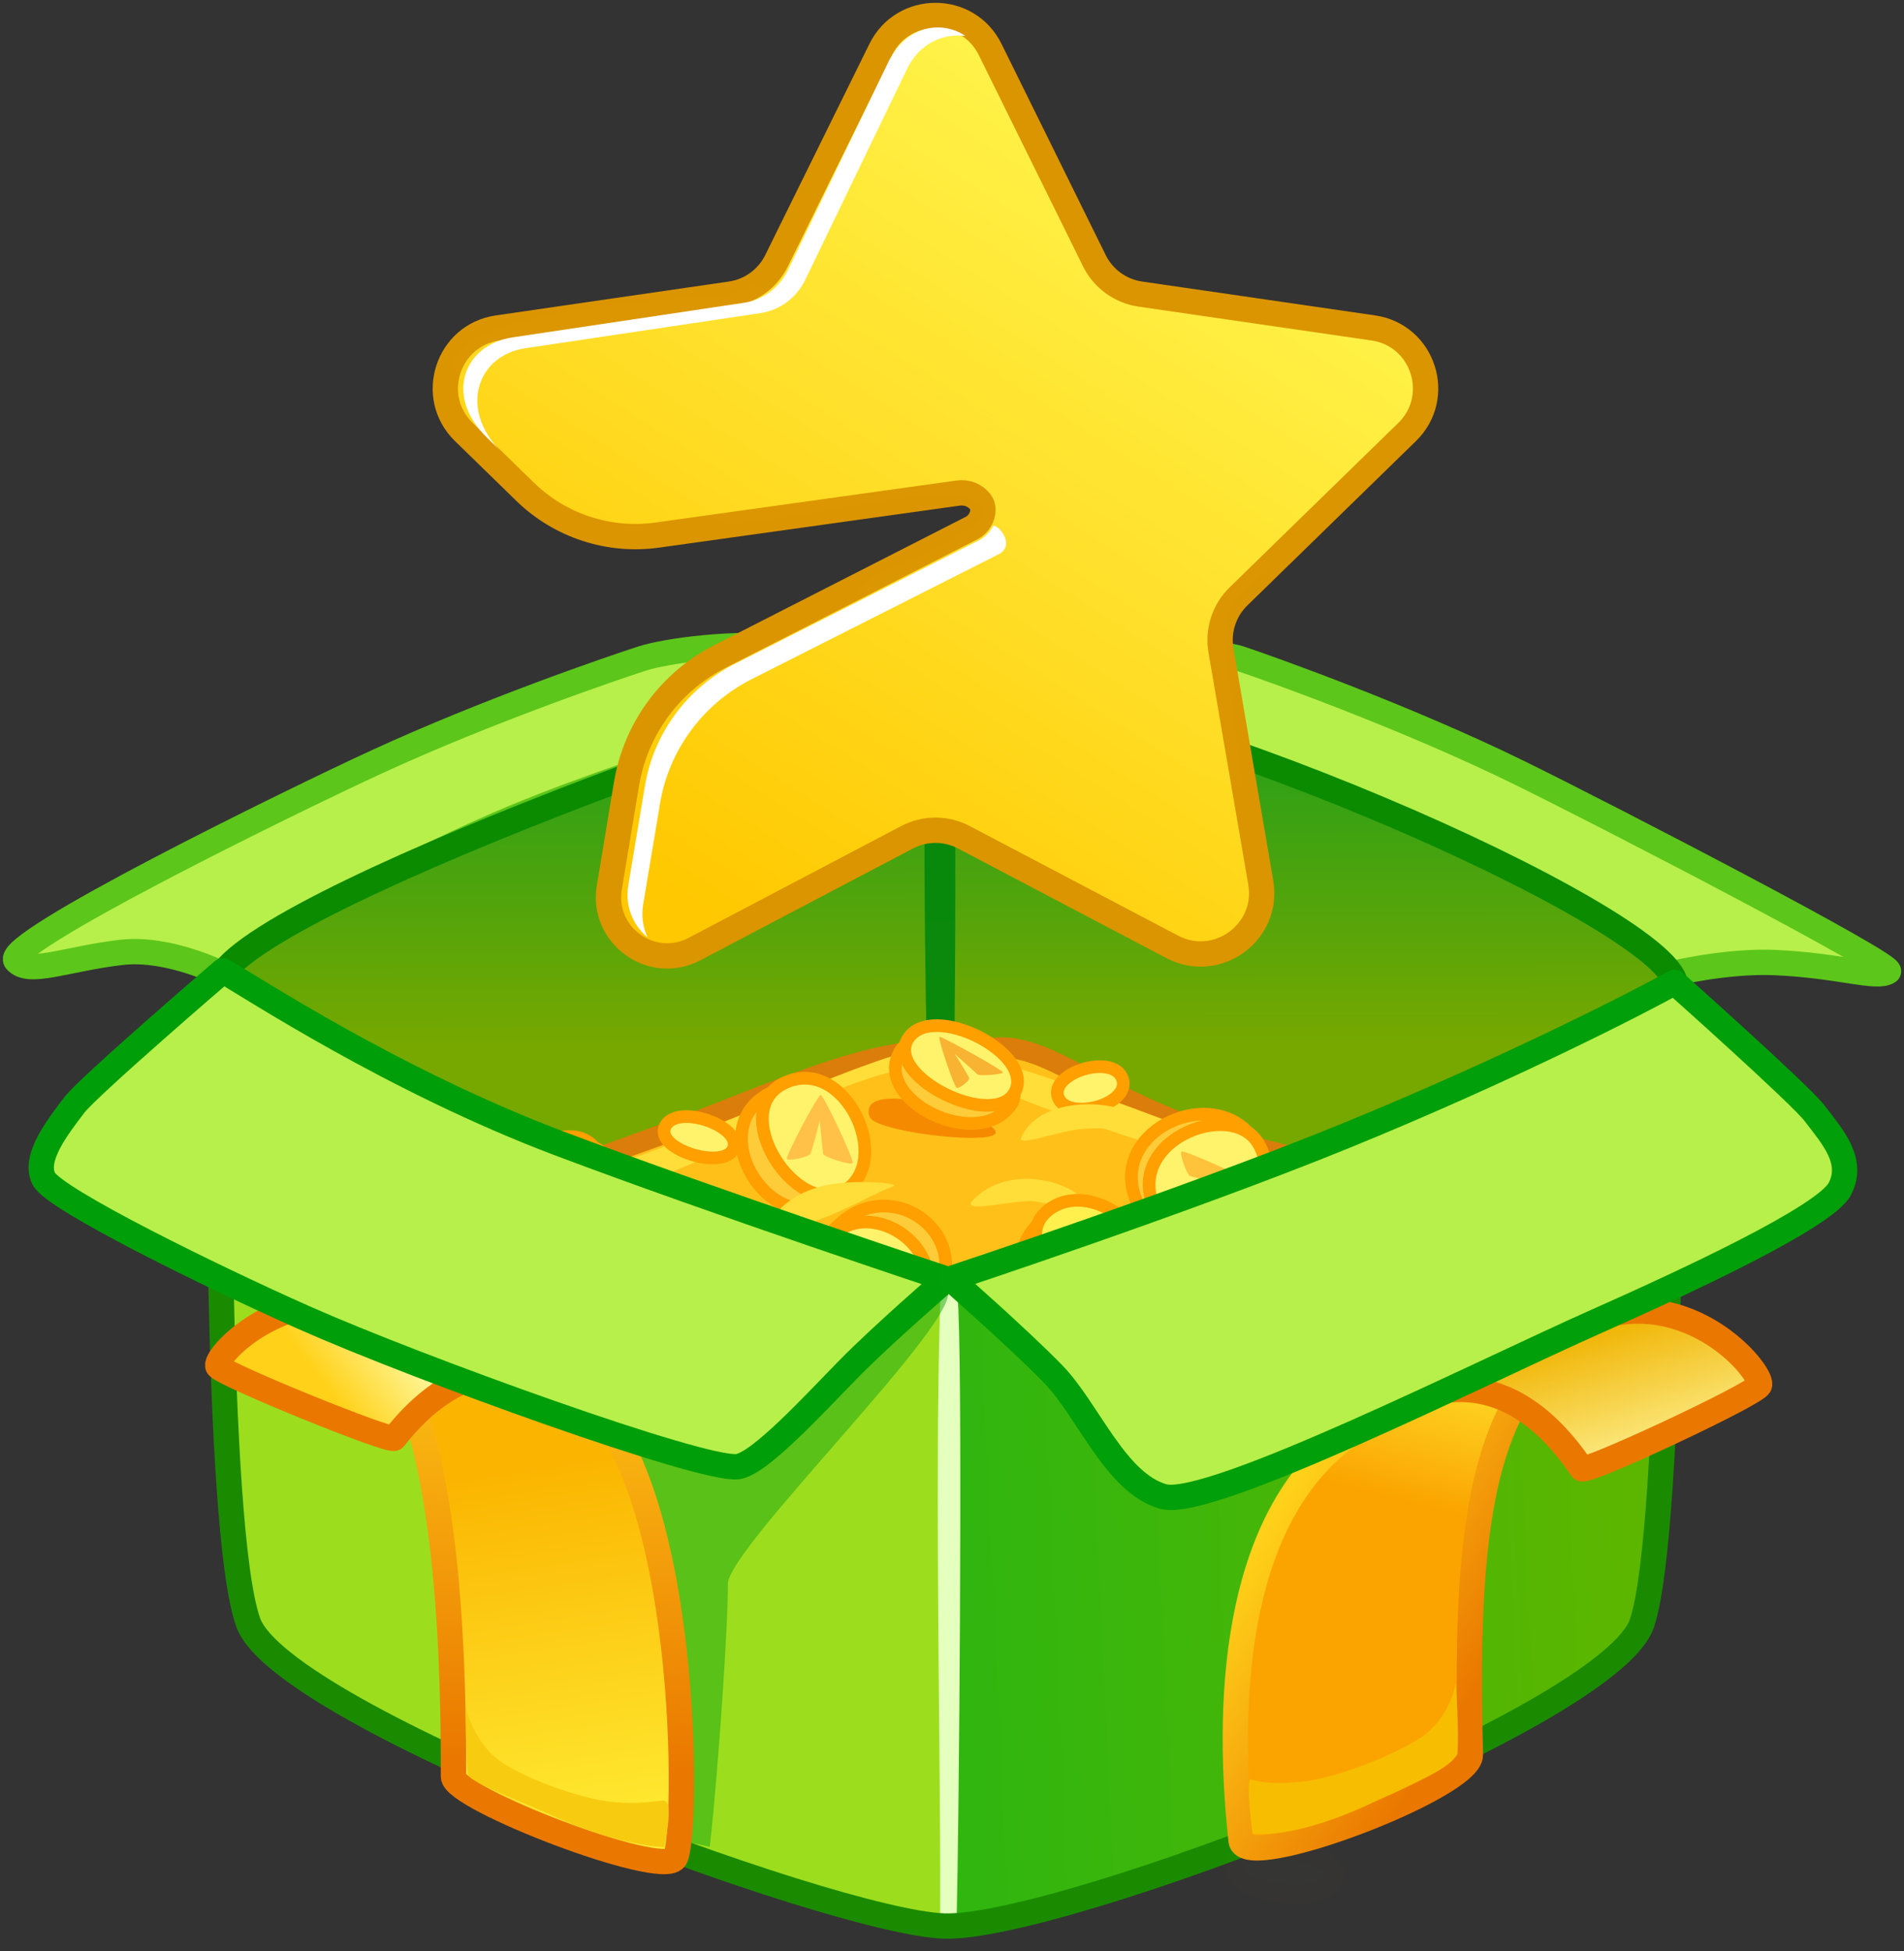 <svg width="123" height="126" viewBox="0 0 123 126" fill="none" xmlns="http://www.w3.org/2000/svg">
<rect x="0" y="0" width="123" height="126" fill="#333333" stroke="none"/>
<path d="M14.364 62.909C14.364 62.909 10.912 61.149 7.838 61.508C4.258 61.925 1.871 62.999 1.036 62.045C0.065 60.934 18.791 51.755 24.308 49.216C31.481 45.914 39.391 43.208 41.473 42.533C42.945 42.055 47.351 41.399 51.378 41.817C54.426 42.133 59.994 43.996 59.994 43.996C59.994 43.996 44.822 48.234 34.989 52.08C24.64 56.127 16.09 61.895 14.364 62.909Z" fill="#B7F04A"/>
<path d="M14.364 62.909C14.364 62.909 10.912 61.149 7.838 61.508C4.258 61.925 1.871 62.999 1.036 62.045C0.065 60.934 18.791 51.755 24.308 49.216C31.481 45.914 39.391 43.208 41.473 42.533C42.945 42.055 47.351 41.399 51.378 41.817C54.426 42.133 59.994 43.996 59.994 43.996C59.994 43.996 44.822 48.234 34.989 52.08C24.64 56.127 16.09 61.895 14.364 62.909Z" stroke="#5CC61B" stroke-width="1.636"/>
<path d="M107.88 62.91C107.88 62.91 111.482 62.028 114.649 62.164C118.826 62.343 121.251 63.251 121.989 62.741C122.506 62.383 104.12 52.836 98.121 49.892C90.886 46.342 82.225 43.239 80.102 42.532C78.906 42.135 74.441 41.757 70.314 42.174C67.191 42.49 60.707 43.965 60.707 43.965C60.707 43.965 75.868 47.405 85.829 51.543C97.465 56.376 106.111 61.895 107.88 62.91Z" fill="#B7F04A"/>
<path d="M107.88 62.91C107.88 62.91 111.482 62.028 114.649 62.164C118.826 62.343 121.251 63.251 121.989 62.741C122.506 62.383 104.12 52.836 98.121 49.892C90.886 46.342 82.225 43.239 80.102 42.532C78.906 42.135 74.441 41.757 70.314 42.174C67.191 42.49 60.707 43.965 60.707 43.965C60.707 43.965 75.868 47.405 85.829 51.543C97.465 56.376 106.111 61.895 107.88 62.91Z" stroke="#5CC61B" stroke-width="1.636"/>
<path d="M60.731 88.547C54.944 88.3 27.062 76.067 18.198 71.332C18.198 71.332 13.347 67.941 14.088 63.527C14.931 58.502 56.496 43.931 59.994 43.992C73.855 44.236 107.659 59.212 108.221 63.527C108.826 68.173 106.71 69.025 106.71 69.025C96.828 77.557 73.145 89.078 60.731 88.547Z" fill="url(#paint0_linear_2481_356)"/>
<path d="M60.731 88.547C54.944 88.3 27.062 76.067 18.198 71.332C18.198 71.332 13.347 67.941 14.088 63.527C14.931 58.502 56.496 43.931 59.994 43.992C73.855 44.236 107.659 59.212 108.221 63.527C108.826 68.173 106.71 69.025 106.71 69.025C96.828 77.557 73.145 89.078 60.731 88.547Z" stroke="#0B8B00" stroke-width="1.636" stroke-miterlimit="10"/>
<g opacity="0.9">
<path d="M59.911 45.892C59.423 54.26 60.047 72.027 59.979 78.948C59.969 80.04 61.391 80.01 61.44 78.995C61.633 75.013 61.901 50.452 61.524 45.989C61.349 43.913 60.008 44.234 59.911 45.892Z" fill="#01860C"/>
</g>
<path d="M18.139 82.672C18.139 82.672 32.766 76.828 41.597 73.695C49.738 70.807 57.626 66.681 62.351 68.201C67.379 65.904 69.792 71.364 82.531 74.471C85.994 75.315 95.181 80.438 97.687 81.87C100.193 83.302 76.842 84.225 60.73 86.016C44.619 87.806 21.272 89.026 18.139 82.672Z" fill="#FFC119"/>
<path d="M18.139 82.672C18.139 82.672 32.766 76.828 41.597 73.695C49.738 70.807 57.626 66.681 62.351 68.201C67.379 65.904 69.792 71.364 82.531 74.471C85.994 75.315 95.181 80.438 97.687 81.87C100.193 83.302 76.842 84.225 60.73 86.016C44.619 87.806 21.272 89.026 18.139 82.672Z" stroke="#DB7D0A" stroke-width="1.309" stroke-miterlimit="10"/>
<path d="M35.48 78.742C38.261 77.663 45.379 75.081 47.124 73.969C51.879 70.936 59.747 67.545 62.469 69.291C67.869 72.756 85.495 76.13 93.606 82.295C93.72 82.381 97.001 82.153 95.897 81.528C85.68 75.741 63.228 67.542 60.225 67.618C57.222 67.694 45.05 73.431 40.926 74.778C37.252 75.979 19.432 83.172 19.432 83.172C19.432 83.172 32.7 79.82 35.48 78.742Z" fill="#FFDE39"/>
<path d="M68.361 70.875C68.947 72.454 73.107 71.334 72.508 69.665C71.909 67.997 67.776 69.297 68.361 70.875Z" fill="#FFF36C"/>
<path d="M68.361 70.875C68.947 72.454 73.107 71.334 72.508 69.665C71.909 67.997 67.776 69.297 68.361 70.875Z" stroke="#FF9F00" stroke-width="0.818" stroke-miterlimit="10"/>
<path d="M42.98 72.733C42.224 74.223 46.801 75.623 47.379 74.176C47.957 72.728 43.737 71.242 42.98 72.733Z" fill="#FFF36C"/>
<path d="M42.98 72.733C42.224 74.223 46.801 75.623 47.379 74.176C47.957 72.728 43.737 71.242 42.98 72.733Z" stroke="#FF9F00" stroke-width="0.818" stroke-miterlimit="10"/>
<path d="M74.506 72.818C73.016 70.923 67.313 70.497 65.971 73.462C65.702 74.056 67.981 73.181 69.607 72.94C71.53 72.656 74.97 73.407 74.506 72.818Z" fill="#FFDE39"/>
<path d="M62.816 77.554C65.123 75.061 69.507 76.29 70.368 77.936C70.641 78.457 67.727 77.702 66.754 77.574C65.78 77.445 62.025 78.409 62.816 77.554Z" fill="#FFDE39"/>
<path d="M53.297 77.741C49.61 79.605 45.663 73.163 49.414 70.786C53.038 68.488 56.98 75.881 53.297 77.741Z" fill="#FFCC39"/>
<path d="M53.297 77.741C49.61 79.605 45.663 73.163 49.414 70.786C53.038 68.488 56.98 75.881 53.297 77.741Z" stroke="#FF9F00" stroke-width="0.818" stroke-miterlimit="10"/>
<path d="M54.597 76.879C51.454 78.818 46.872 71.694 50.713 69.924C54.554 68.155 57.74 74.94 54.597 76.879Z" fill="#FFF36C"/>
<path d="M54.597 76.879C51.454 78.818 46.872 71.694 50.713 69.924C54.554 68.155 57.74 74.94 54.597 76.879Z" stroke="#FF9F00" stroke-width="0.818" stroke-miterlimit="10"/>
<path d="M50.841 74.849C50.717 74.715 52.798 70.746 53.018 70.719C53.196 70.697 55.224 74.968 55.071 75.118C54.917 75.269 53.206 74.708 53.18 74.523C53.115 74.044 52.958 72.377 52.958 72.377C52.958 72.377 52.498 74.195 52.357 74.519C52.276 74.706 50.99 75.011 50.841 74.849Z" fill="#FFC147"/>
<path d="M64.264 73.25C65.187 72.401 55.208 69.266 56.184 72.132C56.501 73.062 63.535 73.921 64.264 73.25Z" fill="#F58A00"/>
<path d="M65.366 71.259C63.313 74.511 56.125 71.016 58.221 67.779C59.369 66.006 66.62 69.273 65.366 71.259Z" fill="#FFCC39"/>
<path d="M65.366 71.259C63.313 74.511 56.125 71.016 58.221 67.779C59.369 66.006 66.62 69.273 65.366 71.259Z" stroke="#FF9F00" stroke-width="0.818" stroke-miterlimit="10"/>
<path d="M65.563 70.529C64.237 73.033 57.123 69.526 58.662 67.083C60.202 64.64 66.888 68.026 65.563 70.529Z" fill="#FFF36C"/>
<path d="M65.563 70.529C64.237 73.033 57.123 69.526 58.662 67.083C60.202 64.64 66.888 68.026 65.563 70.529Z" stroke="#FF9F00" stroke-width="0.818" stroke-miterlimit="10"/>
<path d="M61.803 70.252C61.637 70.2 60.562 67.041 60.692 66.962C60.797 66.898 64.796 69.114 64.787 69.255C64.778 69.395 63.29 69.505 63.159 69.392C62.818 69.098 61.68 68.058 61.68 68.058C61.68 68.058 62.5 69.368 62.607 69.617C62.669 69.761 62.002 70.316 61.803 70.252Z" fill="#F8B332"/>
<path d="M38.79 74.371C41.471 77.151 35.316 82.038 32.825 79.625C31.308 78.155 37.159 72.681 38.79 74.371Z" fill="#FFCC39"/>
<path d="M38.79 74.371C41.471 77.151 35.316 82.038 32.825 79.625C31.308 78.155 37.159 72.681 38.79 74.371Z" stroke="#FF9F00" stroke-width="0.818" stroke-miterlimit="10"/>
<path d="M38.196 73.911C40.052 75.593 34.082 80.54 32.357 78.951C30.029 76.805 35.868 71.8 38.196 73.911Z" fill="#FFF36C"/>
<path d="M38.196 73.911C40.052 75.593 34.082 80.54 32.357 78.951C30.029 76.805 35.868 71.8 38.196 73.911Z" stroke="#FF9F00" stroke-width="0.818" stroke-miterlimit="10"/>
<path d="M73.612 77.966C71.262 73.559 77.427 70.21 80.422 72.947C84.065 76.276 75.717 81.913 73.612 77.966Z" fill="#FFCC39"/>
<path d="M73.612 77.966C71.262 73.559 77.427 70.21 80.422 72.947C84.065 76.276 75.717 81.913 73.612 77.966Z" stroke="#FF9F00" stroke-width="0.818" stroke-miterlimit="10"/>
<path d="M74.789 78.465C72.164 73.778 79.607 70.793 81.33 73.918C83.586 78.012 76.429 81.395 74.789 78.465Z" fill="#FFF36C"/>
<path d="M74.789 78.465C72.164 73.778 79.607 70.793 81.33 73.918C83.586 78.012 76.429 81.395 74.789 78.465Z" stroke="#FF9F00" stroke-width="0.818" stroke-miterlimit="10"/>
<path d="M76.329 74.37C76.447 74.231 80.782 76.171 80.841 76.403C80.889 76.59 76.822 79.005 76.647 78.853C76.472 78.7 76.804 76.858 76.989 76.819C77.468 76.719 79.143 76.446 79.143 76.446C79.143 76.446 77.227 76.077 76.878 75.95C76.676 75.876 76.185 74.539 76.329 74.37Z" fill="#FFC23B"/>
<path d="M57.655 76.638C58.292 76.433 55.987 76.216 54.125 76.424C50.744 76.802 49.374 79.113 49.917 79.247C52.022 79.767 56.316 77.068 57.655 76.638Z" fill="#FFDE39"/>
<path d="M60.502 83.65C62.965 79.634 57.142 75.39 53.658 79.681C50.758 83.251 58.188 87.425 60.502 83.65Z" fill="#FFCC39"/>
<path d="M60.502 83.65C62.965 79.634 57.142 75.39 53.658 79.681C50.758 83.251 58.188 87.425 60.502 83.65Z" stroke="#FF9F00" stroke-width="0.818" stroke-miterlimit="10"/>
<path d="M59.515 84.258C61.628 80.181 54.95 76.445 52.944 81.029C51.82 83.6 58.684 85.862 59.515 84.258Z" fill="#FFF36C"/>
<path d="M59.515 84.258C61.628 80.181 54.95 76.445 52.944 81.029C51.82 83.6 58.684 85.862 59.515 84.258Z" stroke="#FF9F00" stroke-width="0.818" stroke-miterlimit="10"/>
<path d="M82.205 77.868C82.206 77.355 78.812 76.594 77.225 76.789C74.465 77.129 73.119 78.856 73.352 79.22C73.961 80.172 82.198 80.455 82.205 77.868Z" fill="#FF9F00"/>
<path d="M72.599 84.639C69.973 87.135 63.985 82.865 66.769 79.377C69.446 76.023 75.588 81.796 72.599 84.639Z" fill="#FFCC39"/>
<path d="M72.599 84.639C69.973 87.135 63.985 82.865 66.769 79.377C69.446 76.023 75.588 81.796 72.599 84.639Z" stroke="#FF9F00" stroke-width="0.818" stroke-miterlimit="10"/>
<path d="M73.617 83.512C71.029 86.314 64.641 80.523 67.728 78.147C70.815 75.771 76.205 80.709 73.617 83.512Z" fill="#FFF04E"/>
<path d="M73.617 83.512C71.029 86.314 64.641 80.523 67.728 78.147C70.815 75.771 76.205 80.709 73.617 83.512Z" stroke="#FF9F00" stroke-width="0.818" stroke-miterlimit="10"/>
<path d="M60.845 85.27C59.541 82.811 53.167 80.781 51.297 83.47C50.605 84.465 61.311 86.148 60.845 85.27Z" fill="#FF9F00"/>
<path d="M61.063 82.613C54.763 82.613 14.169 64.684 14.169 64.684C14.169 64.684 14.157 100.555 16.046 104.811C17.872 108.924 57.487 124.452 60.972 124.388C74.782 124.135 103.35 109.94 106.081 104.811C107.569 102.015 107.957 64.684 107.957 64.684C107.957 64.684 67.364 82.613 61.063 82.613Z" fill="url(#paint1_linear_2481_356)"/>
<path d="M61.063 82.262C54.763 82.262 14.169 64.332 14.169 64.332C14.169 64.332 13.911 100.322 16.046 104.459C20.751 113.579 54.465 123.959 60.972 124.037" fill="#9CDE1D"/>
<path d="M60.728 84.434C60.37 96.509 60.784 113.617 60.734 123.606C60.727 125.181 61.77 125.139 61.806 123.674C61.947 117.927 62.187 91.014 61.911 84.572C61.783 81.577 60.799 82.041 60.728 84.434Z" fill="#E5FFBF"/>
<path d="M61.063 82.613C54.763 82.613 14.169 64.684 14.169 64.684C14.169 64.684 13.796 98.677 16.046 104.811C18.296 110.945 53.609 124.109 60.972 124.388C68.335 124.667 104.02 111.038 106.08 104.811C108.141 98.584 107.957 64.684 107.957 64.684C107.957 64.684 67.364 82.613 61.063 82.613Z" stroke="#1A8B00" stroke-width="1.636" stroke-linecap="round" stroke-linejoin="round"/>
<path d="M94.988 113.328C94.553 96.865 96.056 89.22 103.573 84.992C100.186 86.017 91.365 89.714 87.276 92.569C80.069 97.601 79.088 108.876 80.177 118.879C80.404 120.974 95.043 115.407 94.988 113.328Z" fill="url(#paint2_linear_2481_356)"/>
<path d="M94.988 113.328C94.553 96.865 96.056 89.22 103.573 84.992C100.186 86.017 91.365 89.714 87.276 92.569C80.069 97.601 79.088 108.876 80.177 118.879C80.404 120.974 95.043 115.407 94.988 113.328Z" stroke="url(#paint3_linear_2481_356)" stroke-width="1.636" stroke-linecap="round" stroke-linejoin="round"/>
<path d="M94.043 108.664C94.043 108.664 93.767 110.937 91.679 112.292C90.139 113.29 86.6 114.731 84.417 115.028C82.72 115.258 81.462 115.139 80.809 114.926C80.444 114.807 80.908 118.424 80.908 118.424C80.908 118.424 83.483 118.89 88.793 116.362C91.081 115.273 94.005 114.13 94.143 113.169C94.281 112.209 94.043 108.664 94.043 108.664Z" fill="#F7BD00"/>
<path d="M102.178 94.85C97.163 87.422 92.009 90.352 91.726 90.081C91.379 89.748 100.369 85.892 103.318 85.034C109.619 83.2 114.061 88.897 113.649 89.484C113.187 90.145 102.406 95.187 102.178 94.85Z" fill="url(#paint4_linear_2481_356)"/>
<path d="M102.178 94.85C97.163 87.422 92.009 90.352 91.726 90.081C91.379 89.748 100.369 85.892 103.318 85.034C109.619 83.2 114.061 88.897 113.649 89.484C113.187 90.145 102.406 95.187 102.178 94.85Z" stroke="url(#paint5_linear_2481_356)" stroke-width="1.636" stroke-miterlimit="10"/>
<g opacity="0.5">
<path d="M28.356 81.028C30.913 79.508 39.253 82.418 42.916 85.682C44.008 86.654 60.244 82.425 61.139 83.231C62.746 84.677 46.982 99.958 47.019 102.31C47.054 104.546 46.432 114.116 45.852 119.272C43.012 118.688 36.527 117.205 31.783 113.694C31.338 113.365 26.984 81.843 28.356 81.028Z" fill="#16A411"/>
</g>
<path d="M29.293 114.735C29.398 83.53 21.95 85.915 21.853 84.605C21.734 82.993 33.494 86.955 37.069 89.485C44.707 94.891 44.463 118.911 43.597 120.028C42.625 121.282 29.288 116.151 29.293 114.735Z" fill="url(#paint6_linear_2481_356)"/>
<path d="M29.293 114.735C29.398 83.53 21.95 85.915 21.853 84.605C21.734 82.993 33.494 86.955 37.069 89.485C44.707 94.891 44.463 118.911 43.597 120.028C42.625 121.282 29.288 116.151 29.293 114.735Z" stroke="url(#paint7_linear_2481_356)" stroke-width="1.636" stroke-miterlimit="10"/>
<path d="M30.091 110.297C30.091 110.297 30.544 112.178 31.889 113.403C33.233 114.627 37.357 116.19 39.738 116.39C42.046 116.584 42.854 116.083 43.07 116.406C43.438 116.955 42.901 119.297 42.901 119.297C42.901 119.297 40.093 119.253 35.764 117.294C33.542 116.289 30.435 115.118 30.27 114.654C30.074 114.1 30.091 110.297 30.091 110.297Z" fill="#F7CC10"/>
<path d="M25.473 92.882C30.449 86.477 35.562 89.004 35.843 88.77C36.188 88.483 27.268 85.158 24.341 84.418C18.089 82.836 13.682 87.749 14.09 88.256C14.549 88.825 25.247 93.173 25.473 92.882Z" fill="url(#paint8_linear_2481_356)"/>
<path d="M25.473 92.882C30.449 86.477 35.562 89.004 35.843 88.77C36.188 88.483 27.268 85.158 24.341 84.418C18.089 82.836 13.682 87.749 14.09 88.256C14.549 88.825 25.247 93.173 25.473 92.882Z" stroke="url(#paint9_linear_2481_356)" stroke-width="1.636" stroke-miterlimit="10"/>
<path d="M14.402 62.699C14.402 62.699 5.716 70.16 4.795 71.371C3.662 72.863 2.17 74.793 2.826 76.125C3.482 77.458 13.913 82.557 19.633 85.096C27.072 88.397 45.327 94.987 47.639 94.722C49.031 94.563 52.485 90.801 54.76 88.477C57.034 86.153 61.153 82.609 61.153 82.609C61.153 82.609 46.348 77.7 36.151 73.854C25.42 69.806 16.192 63.714 14.402 62.699Z" fill="url(#paint10_linear_2481_356)"/>
<path d="M14.402 62.699C14.402 62.699 5.716 70.16 4.795 71.371C3.662 72.863 2.17 74.793 2.826 76.125C3.482 77.458 13.913 82.557 19.633 85.096C27.072 88.397 45.327 94.987 47.639 94.722C49.031 94.563 52.485 90.801 54.76 88.477C57.034 86.153 61.153 82.609 61.153 82.609C61.153 82.609 46.348 77.7 36.151 73.854C25.42 69.806 16.192 63.714 14.402 62.699Z" stroke="#009E08" stroke-width="1.636" stroke-linecap="round" stroke-linejoin="round"/>
<path d="M108.176 63.445C108.176 63.445 116.294 70.676 117.215 71.887C118.349 73.379 119.806 74.961 118.856 76.78C117.906 78.599 108.858 82.795 103.138 85.334C95.699 88.636 78.13 97.486 75.147 96.65C72.053 95.784 70.287 91.04 68.012 88.716C65.737 86.391 61.403 82.588 61.403 82.588C61.403 82.588 76.416 77.628 86.703 73.443C97.64 68.995 106.386 64.46 108.176 63.445Z" fill="url(#paint11_linear_2481_356)"/>
<path d="M108.176 63.445C108.176 63.445 116.294 70.676 117.215 71.887C118.349 73.379 119.806 74.961 118.856 76.78C117.906 78.599 108.858 82.795 103.138 85.334C95.699 88.636 78.13 97.486 75.147 96.65C72.053 95.784 70.287 91.04 68.012 88.716C65.737 86.391 61.403 82.588 61.403 82.588C61.403 82.588 76.416 77.628 86.703 73.443C97.64 68.995 106.386 64.46 108.176 63.445Z" stroke="#019F09" stroke-width="1.636" stroke-linecap="round" stroke-linejoin="round"/>
<g opacity="0.01">
<path d="M79.826 120.401C80.504 118.575 86.734 119.499 86.139 121.325C85.543 123.15 79.148 122.227 79.826 120.401Z" fill="#F9FF38"/>
<path d="M79.826 120.401C80.504 118.575 86.734 119.499 86.139 121.325C85.543 123.15 79.148 122.227 79.826 120.401Z" stroke="#F6AF00" stroke-width="1.218" stroke-miterlimit="10"/>
</g>
<path d="M63.965 3.196L70.697 16.837C71.271 18 72.38 18.806 73.663 18.992L88.717 21.18C91.949 21.649 93.239 25.62 90.901 27.9L80.008 38.518C79.079 39.423 78.655 40.727 78.875 42.005L81.446 56.998C81.998 60.217 78.62 62.671 75.73 61.152L62.265 54.073C61.117 53.469 59.746 53.469 58.598 54.073L44.864 61.293C42.084 62.754 38.835 60.394 39.366 57.298L40.472 50.633C41.059 47.091 43.293 44.038 46.491 42.406L62.81 34.081C63.22 33.837 63.493 33.403 63.496 32.926C63.498 32.703 63.446 32.558 63.316 32.392C62.982 31.968 62.436 31.768 61.902 31.843L42.46 34.557C39.333 34.994 36.18 33.96 33.919 31.756L29.963 27.9C27.625 25.62 28.915 21.649 32.146 21.18L47.2 18.992C48.483 18.806 49.593 18 50.167 16.837L56.899 3.196C58.344 0.268 62.519 0.268 63.965 3.196Z" fill="url(#paint12_linear_2481_356)"/>
<path d="M63.965 3.196L70.697 16.837C71.271 18 72.38 18.806 73.663 18.992L88.717 21.18C91.949 21.649 93.239 25.62 90.901 27.9L80.008 38.518C79.079 39.423 78.655 40.727 78.875 42.005L81.446 56.998C81.998 60.217 78.62 62.671 75.73 61.152L62.265 54.073C61.117 53.469 59.746 53.469 58.598 54.073L44.864 61.293C42.084 62.754 38.835 60.394 39.366 57.298L40.472 50.633C41.059 47.091 43.293 44.038 46.491 42.406L62.81 34.081C63.22 33.837 63.493 33.403 63.496 32.926C63.498 32.703 63.446 32.558 63.316 32.392C62.982 31.968 62.436 31.768 61.902 31.843L42.46 34.557C39.333 34.994 36.18 33.96 33.919 31.756L29.963 27.9C27.625 25.62 28.915 21.649 32.146 21.18L47.2 18.992C48.483 18.806 49.593 18 50.167 16.837L56.899 3.196C58.344 0.268 62.519 0.268 63.965 3.196Z" stroke="#DB9500" stroke-width="1.636"/>
<g opacity="0.01">
<path d="M48.935 18.422C48.485 18.094 48.404 18.953 46.523 19.076C45.552 19.139 29.96 19.73 29.142 23.574C28.854 24.928 45.541 33.103 46.768 33.757C47.995 34.412 62.995 30.393 63.453 32.858C63.78 34.616 54.783 37.397 55.478 38.133C56.174 38.869 80.547 52.16 80.302 50.729C80.057 49.297 78.83 40.914 79.402 39.401C79.975 37.888 82.95 36.707 81.897 36.211C77.03 33.921 51.906 20.582 48.935 18.422Z" fill="white"/>
</g>
<path d="M32.31 29.103C29.675 26.41 30.794 22.956 33.946 22.488L49.127 20.22C50.379 20.034 51.461 19.23 52.021 18.07L58.589 4.465C59.371 2.846 60.847 2.142 62.359 2.319C60.975 1.363 58.594 1.502 57.37 4.045L50.904 17.44C50.353 18.582 49.287 19.373 48.055 19.556L33.101 21.791C29.997 22.252 28.638 25.558 31.498 28.302L32.31 29.103Z" fill="white"/>
<path d="M41.554 58.38L42.641 51.881C43.219 48.427 45.417 45.45 48.564 43.859L64.617 35.742C65.631 35.059 64.302 33.709 64.137 34.002C63.951 34.331 63.696 34.631 63.299 34.866L47.493 42.858C44.396 44.424 42.232 47.355 41.663 50.755L40.592 57.154C40.353 58.533 40.904 59.759 41.83 60.538C41.535 59.902 41.418 59.166 41.554 58.38Z" fill="white"/>
<defs>
<linearGradient id="paint0_linear_2481_356" x1="61.162" y1="37.583" x2="61.222" y2="67.617" gradientUnits="userSpaceOnUse">
<stop stop-color="#009B24"/>
<stop offset="0.5" stop-color="#3BA212"/>
<stop offset="1" stop-color="#77A800"/>
</linearGradient>
<linearGradient id="paint1_linear_2481_356" x1="13.871" y1="93.393" x2="104.485" y2="89.172" gradientUnits="userSpaceOnUse">
<stop stop-color="#00B61F"/>
<stop offset="0.5" stop-color="#2EB610"/>
<stop offset="1" stop-color="#5CB600"/>
</linearGradient>
<linearGradient id="paint2_linear_2481_356" x1="94.763" y1="85.487" x2="91.84" y2="97.174" gradientUnits="userSpaceOnUse">
<stop stop-color="#FFEC33"/>
<stop offset="0.5" stop-color="#FDC81A"/>
<stop offset="1" stop-color="#FBA400"/>
</linearGradient>
<linearGradient id="paint3_linear_2481_356" x1="83.814" y1="95.437" x2="101.709" y2="106.794" gradientUnits="userSpaceOnUse">
<stop stop-color="#FFD119"/>
<stop offset="0.4" stop-color="#F5A40C"/>
<stop offset="0.8" stop-color="#EA7800"/>
</linearGradient>
<linearGradient id="paint4_linear_2481_356" x1="103.929" y1="85.372" x2="107.305" y2="96.343" gradientUnits="userSpaceOnUse">
<stop stop-color="#F0B300"/>
<stop offset="0.5" stop-color="#F8D857"/>
<stop offset="1" stop-color="#FFFDAF"/>
</linearGradient>
<linearGradient id="paint5_linear_2481_356" x1="-2275.03" y1="-899.877" x2="-2278.28" y2="-871.388" gradientUnits="userSpaceOnUse">
<stop stop-color="#FFD119"/>
<stop offset="0.27" stop-color="#F5A40C"/>
<stop offset="0.54" stop-color="#EA7800"/>
</linearGradient>
<linearGradient id="paint6_linear_2481_356" x1="36.14" y1="119.533" x2="32.494" y2="95.1" gradientUnits="userSpaceOnUse">
<stop stop-color="#FFEC33"/>
<stop offset="0.5" stop-color="#FDD11A"/>
<stop offset="1" stop-color="#FBB500"/>
</linearGradient>
<linearGradient id="paint7_linear_2481_356" x1="32.928" y1="82.287" x2="30.879" y2="121.395" gradientUnits="userSpaceOnUse">
<stop stop-color="#FFD119"/>
<stop offset="0.4" stop-color="#F5A40C"/>
<stop offset="0.8" stop-color="#EA7800"/>
</linearGradient>
<linearGradient id="paint8_linear_2481_356" x1="20.495" y1="88.831" x2="25.884" y2="84.759" gradientUnits="userSpaceOnUse">
<stop stop-color="#FFD119"/>
<stop offset="0.5" stop-color="#FFE764"/>
<stop offset="1" stop-color="#FFFDAF"/>
</linearGradient>
<linearGradient id="paint9_linear_2481_356" x1="-1214.67" y1="989.328" x2="-1230.14" y2="949.563" gradientUnits="userSpaceOnUse">
<stop stop-color="#FFD119"/>
<stop offset="0.4" stop-color="#F5A40C"/>
<stop offset="0.8" stop-color="#EA7800"/>
</linearGradient>
<linearGradient id="paint10_linear_2481_356" x1="21.476" y1="89.972" x2="42.61" y2="63.188" gradientUnits="userSpaceOnUse">
<stop stop-color="#B7F04A"/>
<stop offset="0.5" stop-color="#B7F04A"/>
<stop offset="1" stop-color="#B7F04A"/>
</linearGradient>
<linearGradient id="paint11_linear_2481_356" x1="120.639" y1="85.174" x2="67.997" y2="63.625" gradientUnits="userSpaceOnUse">
<stop stop-color="#B7F04A"/>
<stop offset="0.5" stop-color="#B7F04A"/>
<stop offset="1" stop-color="#B7F04A"/>
</linearGradient>
<linearGradient id="paint12_linear_2481_356" x1="44.542" y1="58.567" x2="74.91" y2="10.888" gradientUnits="userSpaceOnUse">
<stop stop-color="#FFC800"/>
<stop offset="0.5" stop-color="#FFDD24"/>
<stop offset="1" stop-color="#FFF248"/>
</linearGradient>
</defs>
</svg>
